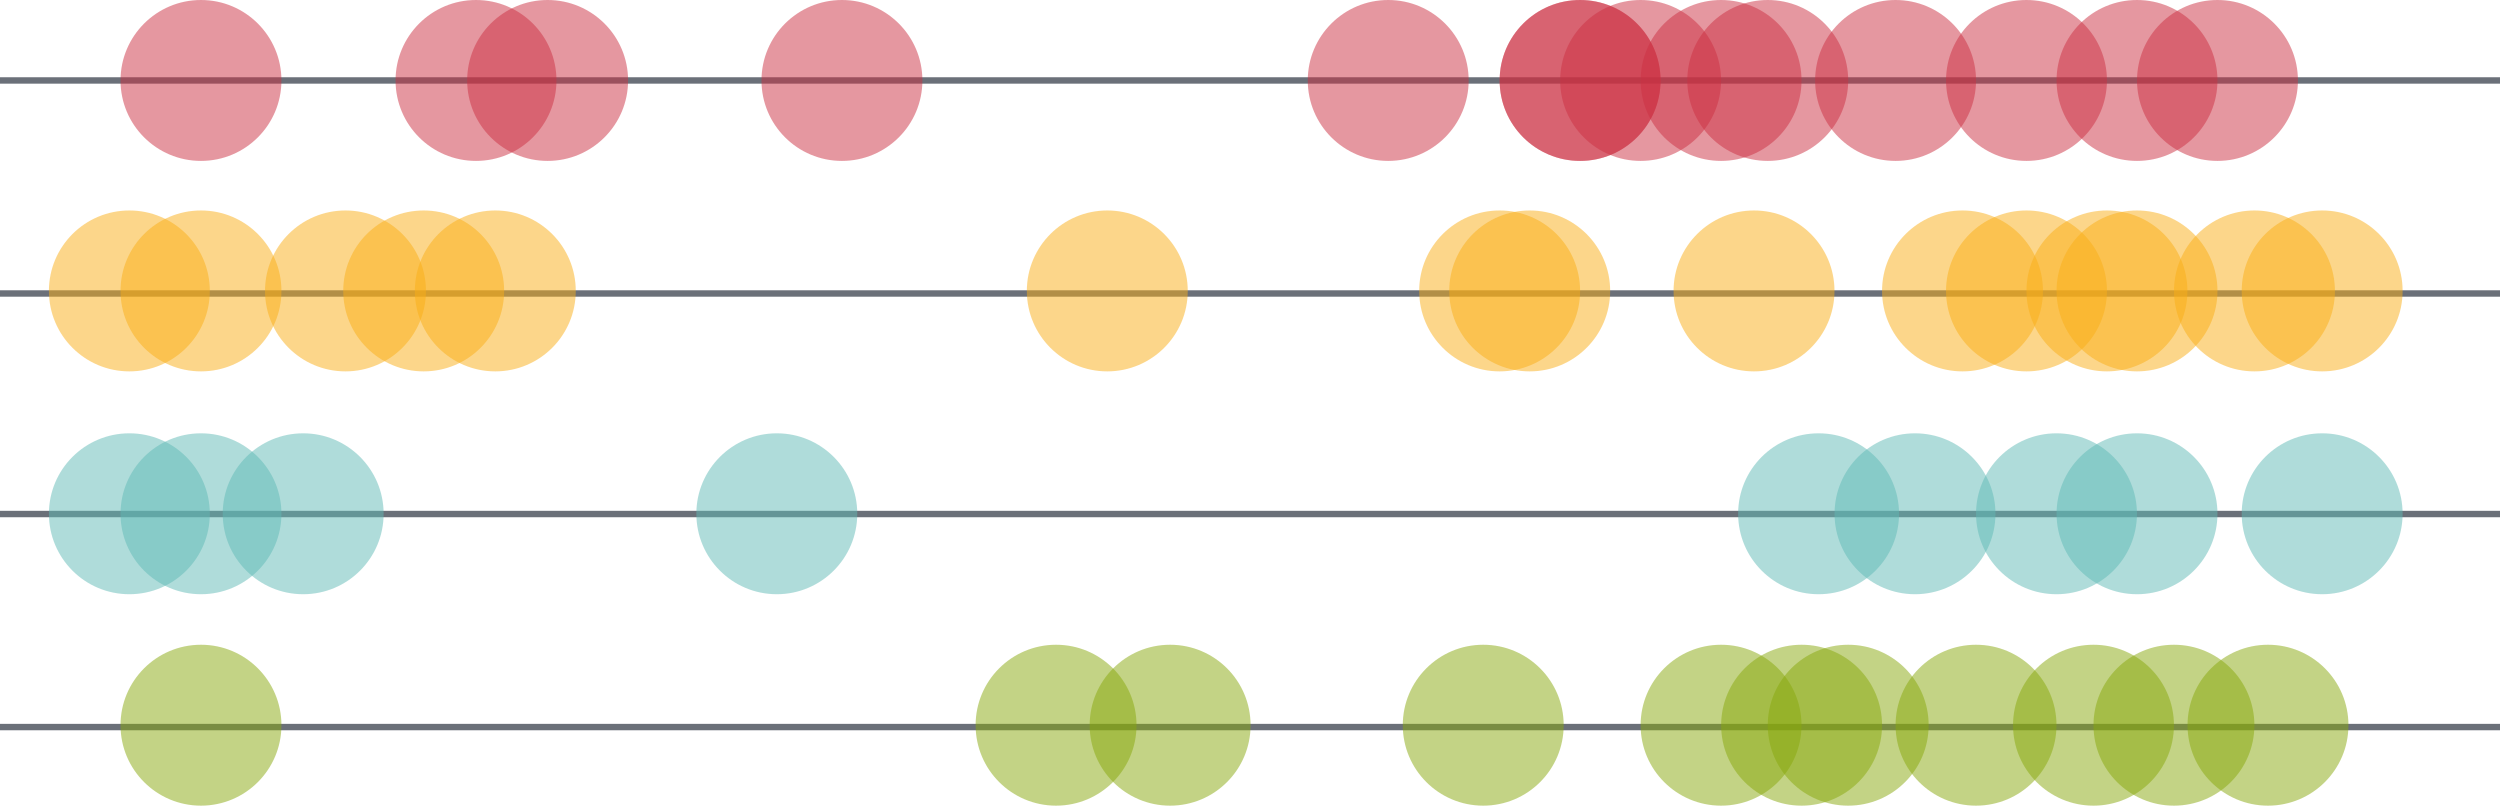 <svg xmlns="http://www.w3.org/2000/svg" viewBox="0 0 389.96 125.68"><defs><style>.cls-1{fill:none;stroke:#6b7079;stroke-miterlimit:10;}.cls-2{fill:#cd3143;}.cls-2,.cls-3,.cls-4,.cls-5{opacity:0.5;}.cls-3{fill:#fbae17;}.cls-4{fill:#61bbb6;}.cls-5{fill:#88a80d;}</style></defs><g id="Layer_2" data-name="Layer 2"><g id="content"><line class="cls-1" x1="389.96" y1="12.55" y2="12.55"/><line class="cls-1" x1="389.96" y1="45.78" y2="45.78"/><line class="cls-1" x1="389.96" y1="80.18" y2="80.18"/><line class="cls-1" x1="389.96" y1="113.41" y2="113.41"/><circle class="cls-2" cx="74.25" cy="12.55" r="12.55"/><circle class="cls-2" cx="85.42" cy="12.55" r="12.55"/><circle class="cls-2" cx="31.35" cy="12.55" r="12.55"/><circle class="cls-2" cx="216.54" cy="12.55" r="12.55"/><circle class="cls-2" cx="246.47" cy="12.55" r="12.55"/><circle class="cls-2" cx="275.74" cy="12.55" r="12.55"/><circle class="cls-2" cx="345.89" cy="12.55" r="12.55"/><circle class="cls-2" cx="131.33" cy="12.55" r="12.55"/><circle class="cls-2" cx="316.1" cy="12.55" r="12.55"/><circle class="cls-2" cx="246.47" cy="12.55" r="12.55"/><circle class="cls-2" cx="255.91" cy="12.55" r="12.55"/><circle class="cls-2" cx="295.68" cy="12.55" r="12.55"/><circle class="cls-2" cx="333.34" cy="12.55" r="12.55"/><circle class="cls-2" cx="268.46" cy="12.55" r="12.55"/><circle class="cls-3" cx="20.18" cy="45.38" r="12.55"/><circle class="cls-3" cx="31.35" cy="45.38" r="12.55"/><circle class="cls-3" cx="273.6" cy="45.38" r="12.55"/><circle class="cls-3" cx="172.72" cy="45.38" r="12.55"/><circle class="cls-3" cx="53.89" cy="45.38" r="12.55"/><circle class="cls-3" cx="316.1" cy="45.38" r="12.55"/><circle class="cls-3" cx="66.09" cy="45.38" r="12.55"/><circle class="cls-3" cx="328.65" cy="45.38" r="12.55"/><circle class="cls-3" cx="233.92" cy="45.38" r="12.55"/><circle class="cls-3" cx="238.61" cy="45.38" r="12.55"/><circle class="cls-3" cx="362.22" cy="45.38" r="12.55"/><circle class="cls-3" cx="77.26" cy="45.38" r="12.55"/><circle class="cls-3" cx="333.34" cy="45.38" r="12.55"/><circle class="cls-3" cx="306.12" cy="45.38" r="12.55"/><circle class="cls-3" cx="351.66" cy="45.38" r="12.55"/><circle class="cls-4" cx="20.18" cy="80.14" r="12.55"/><circle class="cls-4" cx="31.35" cy="80.14" r="12.55"/><circle class="cls-4" cx="47.29" cy="80.14" r="12.55"/><circle class="cls-4" cx="121.17" cy="80.14" r="12.55"/><circle class="cls-4" cx="333.34" cy="80.14" r="12.55"/><circle class="cls-4" cx="320.78" cy="80.14" r="12.55"/><circle class="cls-4" cx="362.22" cy="80.14" r="12.55"/><circle class="cls-4" cx="298.71" cy="80.14" r="12.55"/><circle class="cls-4" cx="283.67" cy="80.14" r="12.55"/><circle class="cls-5" cx="339.1" cy="113.12" r="12.55"/><circle class="cls-5" cx="268.46" cy="113.12" r="12.55"/><circle class="cls-5" cx="288.29" cy="113.12" r="12.55"/><circle class="cls-5" cx="31.35" cy="113.12" r="12.55"/><circle class="cls-5" cx="326.55" cy="113.12" r="12.55"/><circle class="cls-5" cx="281.02" cy="113.12" r="12.55"/><circle class="cls-5" cx="308.23" cy="113.12" r="12.55"/><circle class="cls-5" cx="353.77" cy="113.12" r="12.55"/><circle class="cls-5" cx="164.73" cy="113.12" r="12.55"/><circle class="cls-5" cx="182.52" cy="113.12" r="12.55"/><circle class="cls-5" cx="231.36" cy="113.12" r="12.55"/></g></g></svg>